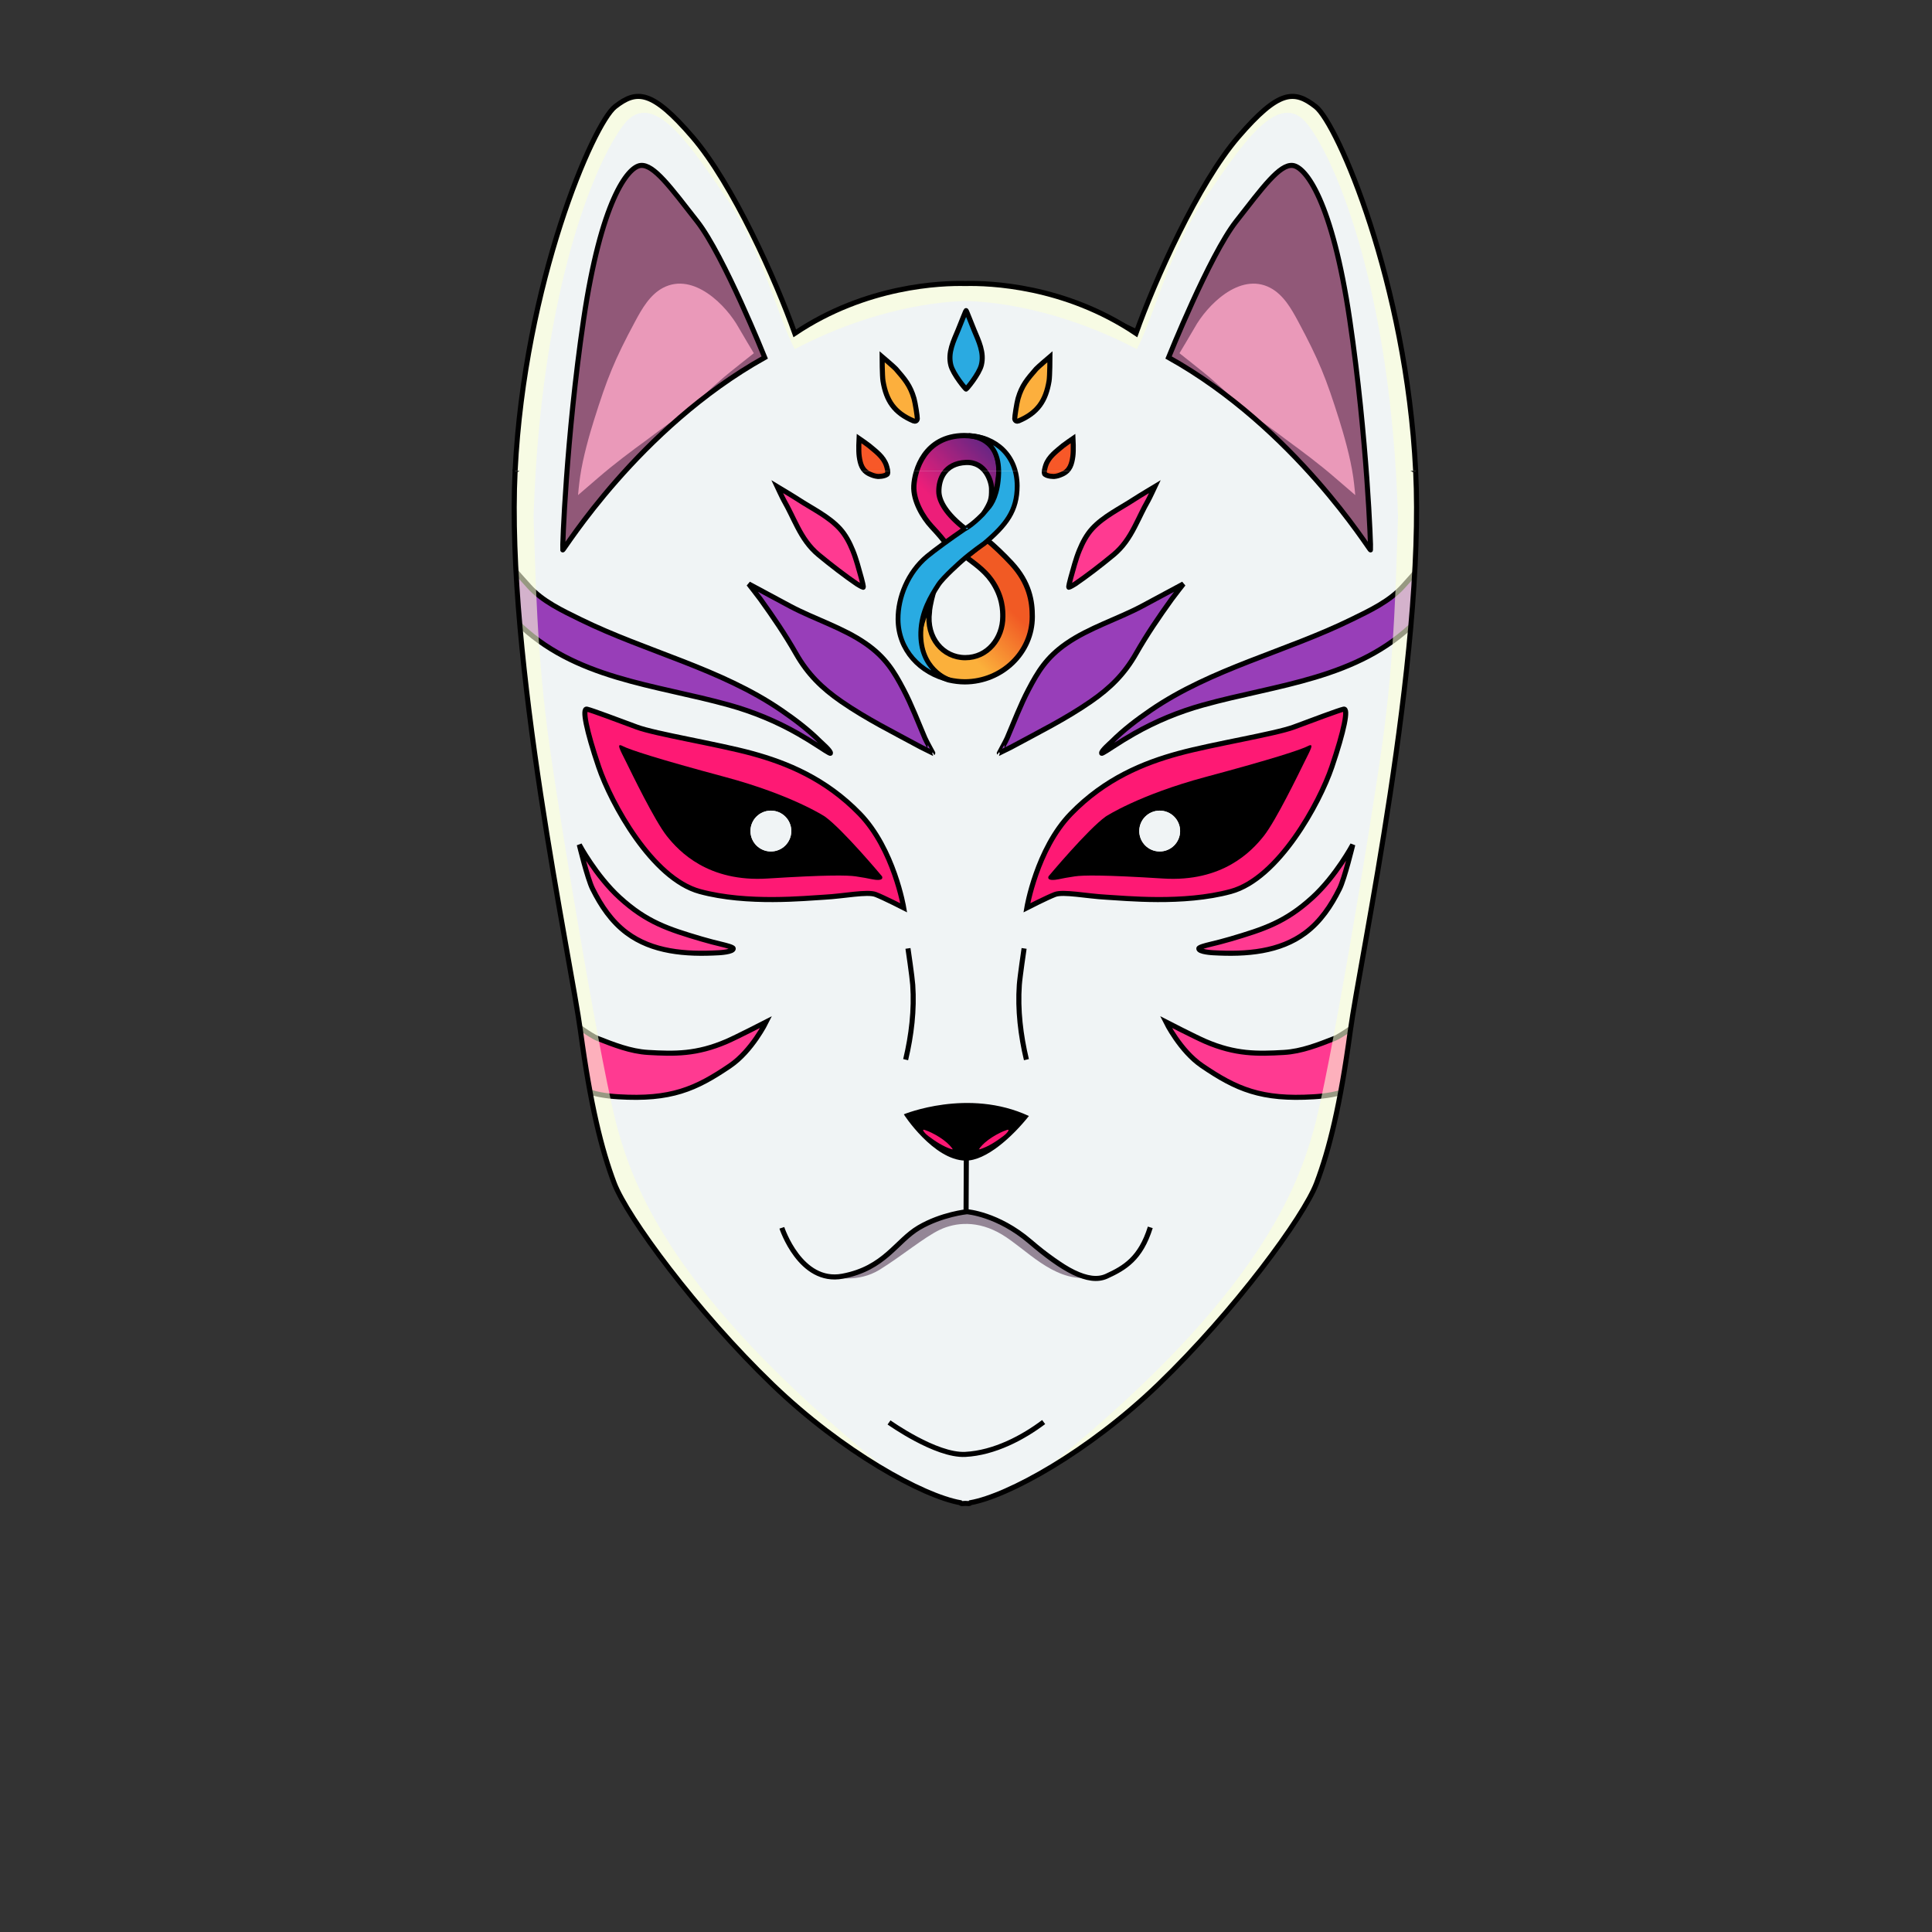 <svg width="100%" height="100%" viewBox="0 0 800 800" version="1.1" xmlns="http://www.w3.org/2000/svg" >
    <rect x="0" y="0" width="800" height="800" fill="#333333" stroke="none"/>
    <g id="accessories-front">
        <g id="Kitsune-mask-V2">
            <g id="main-face">
                <path d="M586.191,194.935C590.05,272.749 563.178,396.848 559.095,427.144C555.012,457.44 550.449,475.961 545.159,489.935C539.869,503.91 511.165,542.938 479.641,573.308C450.63,601.258 417.401,619.455 401.864,622.236C401.664,622.484 401.459,622.609 401.248,622.608C400.776,622.605 400.275,622.579 399.745,622.53C399.215,622.579 398.715,622.605 398.243,622.608C398.031,622.609 397.826,622.484 397.627,622.236C382.09,619.455 348.861,601.258 319.849,573.308C288.325,542.938 259.622,503.91 254.332,489.935C249.042,475.961 244.478,457.44 240.395,427.144C236.312,396.848 209.44,272.749 213.3,194.935C251.571,168.107 291.424,156.278 329.476,137.257C375.486,114.258 420.547,109.555 470.094,137.207C504.717,156.529 546.895,169.225 586.191,194.935Z" style="fill:rgb(240,244,245);"/>
                <clipPath id="_clip1_kitsune_mask">
                    <path d="M586.191,194.935C590.05,272.749 563.178,396.848 559.095,427.144C555.012,457.44 550.449,475.961 545.159,489.935C539.869,503.91 511.165,542.938 479.641,573.308C450.63,601.258 417.401,619.455 401.864,622.236C401.664,622.484 401.459,622.609 401.248,622.608C400.776,622.605 400.275,622.579 399.745,622.53C399.215,622.579 398.715,622.605 398.243,622.608C398.031,622.609 397.826,622.484 397.627,622.236C382.09,619.455 348.861,601.258 319.849,573.308C288.325,542.938 259.622,503.91 254.332,489.935C249.042,475.961 244.478,457.44 240.395,427.144C236.312,396.848 209.44,272.749 213.3,194.935C251.571,168.107 291.424,156.278 329.476,137.257C375.486,114.258 420.547,109.555 470.094,137.207C504.717,156.529 546.895,169.225 586.191,194.935Z"/>
                </clipPath>
                <g clip-path="url(#_clip1_kitsune_mask)">
                    <g id="mask-pattern">
                        <path d="M421.77,174.29C421.145,174.554 420.289,174.372 420.188,173.34C420.126,172.717 421.027,166.831 421.549,165.027C423.127,159.575 425.4,156.999 429.037,152.789C429.693,152.029 434.757,147.729 434.757,147.729C434.757,147.729 434.732,155.752 434.395,157.765C433.03,165.912 429.721,170.943 421.77,174.29Z" style="fill:rgb(252,175,61);stroke:black;stroke-width:2.1px;"/>
                        <path d="M432.704,196.405C431.991,195.863 432.82,193.237 433.037,192.618C434.281,189.065 437.409,186.87 440.179,184.534C440.842,183.974 444.317,181.584 444.317,181.584C444.317,181.584 444.587,186.502 444.244,188.964C443.807,192.104 443.079,194.88 439.849,196.327C438.611,196.881 437.837,197.15 436.513,197.287C436.513,197.287 433.967,197.365 432.704,196.405Z" style="fill:rgb(247,88,40);stroke:black;stroke-width:2.1px;"/>
                        <path d="M442.611,243.186C442.343,243.217 443.084,240.312 443.336,239.424C444.435,235.56 445.405,231.627 446.927,227.901C448.242,224.685 449.908,221.489 452.27,218.909C456.932,213.819 463.773,210.575 469.495,206.832C471.703,205.387 478.207,201.498 478.207,201.498C478.207,201.498 475.992,206.224 475.425,207.223C473.097,211.326 472.013,213.953 469.846,218.139C467.528,222.615 464.978,226.487 461.059,229.741C455.909,234.017 449.637,238.797 445.221,241.788C445.221,241.788 443.052,243.136 442.611,243.186Z" style="fill:rgb(255,58,145);stroke:black;stroke-width:2.1px;"/>
                        <path d="M413.792,311.8C413.761,311.774 416.336,307.246 417.042,305.601C419.882,298.984 422.492,292.007 425.914,285.501C429.736,278.231 433.247,272.263 441.551,266.492C450.973,259.945 462.807,256.356 472.881,250.996C477.286,248.652 490.014,241.794 490.014,241.794C490.014,241.794 486.314,246.498 485.116,248.162C479.864,255.458 474.861,262.82 470.408,270.642C465.574,279.134 459.698,284.915 451.679,290.46C441.099,297.775 429.881,303.297 418.634,309.405L413.792,311.8Z" style="fill:rgb(152,62,185);stroke:black;stroke-width:2.1px;"/>
                        <path d="M587.841,234.808C588.089,234.937 581.372,242.298 581.089,242.62C575.495,248.977 567.074,252.878 559.63,256.532C532.434,269.878 501.62,276.846 476.447,294.129C470.767,298.028 465.277,302.175 460.394,307.058C459.827,307.625 455.873,311.009 456.171,311.902C456.27,312.2 460.581,309.325 460.827,309.163C463.682,307.29 466.595,305.502 469.562,303.81C478.521,298.698 488.113,294.735 498.043,291.963C528.689,283.407 562.337,281.27 586.211,257.396L587.841,234.808Z" style="fill:rgb(152,62,184);stroke:black;stroke-width:2.1px;"/>
                        <path d="M496.414,392.747C496.479,392.194 499.466,391.445 500.789,391.121C504.114,390.305 506.283,389.787 509.564,388.816C523.394,384.726 532.277,381.852 543.426,371.676C553.276,362.686 560.155,349.759 560.155,349.759C560.155,349.759 556.77,363.785 554.664,368.03C551.199,375.017 546.831,381.564 540.502,386.286C529.949,394.161 516.249,395.311 502.368,394.514C502.368,394.514 496.241,394.216 496.414,392.747Z" style="fill:rgb(255,58,145);stroke:black;stroke-width:2.1px;"/>
                        <path d="M562.739,423.344C563.149,423.305 555.044,429.026 552.757,429.92C545.911,432.597 538.967,435.365 531.653,435.79C520.592,436.433 511.593,436.597 499.149,431.247C495.036,429.479 482.781,423.178 482.781,423.178C482.781,423.178 488.673,435.136 497.691,441.279C511.983,451.016 522.289,455.49 544.01,454.152C548.291,453.888 554.743,453.168 558.565,450.928L562.739,423.344Z" style="fill:rgb(255,58,145);stroke:black;stroke-width:2.1px;"/>
                        <g transform="matrix(-1,0,0,1,800.026,0)">
                            <path d="M421.77,174.29C421.145,174.554 420.289,174.372 420.188,173.34C420.126,172.717 421.027,166.831 421.549,165.027C423.127,159.575 425.4,156.999 429.037,152.789C429.693,152.029 434.757,147.729 434.757,147.729C434.757,147.729 434.732,155.752 434.395,157.765C433.03,165.912 429.721,170.943 421.77,174.29Z" style="fill:rgb(252,175,61);stroke:black;stroke-width:2.1px;"/>
                        </g>
                        <g transform="matrix(-1,0,0,1,800.026,0)">
                            <path d="M432.704,196.405C431.991,195.863 432.82,193.237 433.037,192.618C434.281,189.065 437.409,186.87 440.179,184.534C440.842,183.974 444.317,181.584 444.317,181.584C444.317,181.584 444.587,186.502 444.244,188.964C443.807,192.104 443.079,194.88 439.849,196.327C438.611,196.881 437.837,197.15 436.513,197.287C436.513,197.287 433.967,197.365 432.704,196.405Z" style="fill:rgb(247,88,40);stroke:black;stroke-width:2.1px;"/>
                        </g>
                        <g transform="matrix(-1,0,0,1,800.026,0)">
                            <path d="M442.611,243.186C442.343,243.217 443.084,240.312 443.336,239.424C444.435,235.56 445.405,231.627 446.927,227.901C448.242,224.685 449.908,221.489 452.27,218.909C456.932,213.819 463.773,210.575 469.495,206.832C471.703,205.387 478.207,201.498 478.207,201.498C478.207,201.498 475.992,206.224 475.425,207.223C473.097,211.326 472.013,213.953 469.846,218.139C467.528,222.615 464.978,226.487 461.059,229.741C455.909,234.017 449.637,238.797 445.221,241.788C445.221,241.788 443.052,243.136 442.611,243.186Z" style="fill:rgb(255,58,145);stroke:black;stroke-width:2.1px;"/>
                        </g>
                        <g transform="matrix(-1,0,0,1,800.026,0)">
                            <path d="M413.792,311.8C413.761,311.774 416.336,307.246 417.042,305.601C419.882,298.984 422.492,292.007 425.914,285.501C429.736,278.231 433.247,272.263 441.551,266.492C450.973,259.945 462.807,256.356 472.881,250.996C477.286,248.652 490.014,241.794 490.014,241.794C490.014,241.794 486.314,246.498 485.116,248.162C479.864,255.458 474.861,262.82 470.408,270.642C465.574,279.134 459.698,284.915 451.679,290.46C441.099,297.775 429.881,303.297 418.634,309.405L413.792,311.8Z" style="fill:rgb(152,62,185);stroke:black;stroke-width:2.1px;"/>
                        </g>
                        <g transform="matrix(-1,0,0,1,800.026,0)">
                            <path d="M587.841,234.808C588.089,234.937 581.372,242.298 581.089,242.62C575.495,248.977 567.074,252.878 559.63,256.532C532.434,269.878 501.62,276.846 476.447,294.129C470.767,298.028 465.277,302.175 460.394,307.058C459.827,307.625 455.873,311.009 456.171,311.902C456.27,312.2 460.581,309.325 460.827,309.163C463.682,307.29 466.595,305.502 469.562,303.81C478.521,298.698 488.113,294.735 498.043,291.963C528.689,283.407 562.337,281.27 586.211,257.396L587.841,234.808Z" style="fill:rgb(152,62,184);stroke:black;stroke-width:2.1px;"/>
                        </g>
                        <g transform="matrix(-1,0,0,1,800.026,0)">
                            <path d="M496.414,392.747C496.479,392.194 499.466,391.445 500.789,391.121C504.114,390.305 506.283,389.787 509.564,388.816C523.394,384.726 532.277,381.852 543.426,371.676C553.276,362.686 560.155,349.759 560.155,349.759C560.155,349.759 556.77,363.785 554.664,368.03C551.199,375.017 546.831,381.564 540.502,386.286C529.949,394.161 516.249,395.311 502.368,394.514C502.368,394.514 496.241,394.216 496.414,392.747Z" style="fill:rgb(255,58,145);stroke:black;stroke-width:2.1px;"/>
                        </g>
                        <g transform="matrix(-1,0,0,1,800.026,0)">
                            <path d="M562.739,423.344C563.149,423.305 555.044,429.026 552.757,429.92C545.911,432.597 538.967,435.365 531.653,435.79C520.592,436.433 511.593,436.597 499.149,431.247C495.036,429.479 482.781,423.178 482.781,423.178C482.781,423.178 488.673,435.136 497.691,441.279C511.983,451.016 522.289,455.49 544.01,454.152C548.291,453.888 554.743,453.168 558.565,450.928L562.739,423.344Z" style="fill:rgb(255,58,145);stroke:black;stroke-width:2.1px;"/>
                        </g>
                        <path d="M400.034,128.625C400.112,128.452 402.353,134.282 403.313,136.594C405.233,141.218 407.645,145.984 406.36,151.165C405.419,154.965 400.138,161.238 400.034,161.107C399.93,161.238 394.649,154.965 393.707,151.165C392.423,145.984 394.834,141.218 396.754,136.594C397.714,134.282 399.955,128.452 400.034,128.625Z" style="fill:rgb(42,170,225);stroke:black;stroke-width:2.1px;"/>
                        <g transform="matrix(2.17354e-17,0.31,-0.31,2.17354e-17,427.447,171.11)">
                            <g id="logo">
                                <g id="Layer-1">
                                    <g transform="matrix(123.281,124.296,124.296,-123.281,231.127,7.891)">
                                        <path d="M0.131,0.196C0.05,0.115 -0.036,-0.002 -0.043,-0.205C-0.046,-0.29 -0.043,-0.396 -0.036,-0.459C-0.036,-0.459 0.064,-0.476 0.17,-0.482C0.162,-0.421 0.14,-0.318 0.157,-0.219C0.183,-0.07 0.26,0.007 0.291,0.038C0.407,0.155 0.594,0.179 0.715,0.058C0.835,-0.061 0.821,-0.26 0.663,-0.382C0.658,-0.388 0.618,-0.421 0.521,-0.476C0.571,-0.458 0.789,-0.358 0.824,-0.323C1.036,-0.109 0.93,0.08 0.922,0.093C0.901,0.126 0.876,0.158 0.847,0.187C0.645,0.386 0.324,0.391 0.131,0.196Z" style="fill:url(#_Linear2_kitsune_mask);fill-rule:nonzero;stroke:black;stroke-width:0.04px;stroke-linecap:butt;stroke-miterlimit:2;"/>
                                    </g>
                                    <g transform="matrix(-123.281,-124.295,-124.295,123.281,127.542,171.94)">
                                        <path d="M0.816,-0.063C0.79,-0.007 0.751,0.041 0.722,0.07C0.503,0.284 0.264,0.146 0.179,0.069C0.094,-0.008 0.059,-0.153 0.056,-0.247C0.053,-0.332 0.05,-0.37 0.042,-0.426C0.042,-0.426 0.12,-0.432 0.226,-0.438C0.202,-0.258 0.233,-0.148 0.284,-0.096C0.348,-0.03 0.465,0.026 0.587,-0.085C0.7,-0.189 0.618,-0.331 0.584,-0.365C0.527,-0.424 0.509,-0.433 0.406,-0.458C0.532,-0.451 0.601,-0.4 0.601,-0.4C0.601,-0.4 0.687,-0.34 0.725,-0.303C0.8,-0.23 0.837,-0.11 0.816,-0.063Z" style="fill:url(#_Linear3_kitsune_mask);fill-rule:nonzero;stroke:black;stroke-width:0.04px;stroke-linecap:butt;stroke-miterlimit:2;"/>
                                    </g>
                                    <g transform="matrix(1,0,0,1,2.7,110.5)">
                                        <path d="M132.41,-44.183L124.6,-50.8C118.8,-56.4 104.754,-64.829 77.754,-65.629C29.554,-66.829 28.401,-30.157 27.101,-25.657C28.969,-61.407 53.457,-90.131 94.257,-90.331C127.557,-90.331 146.48,-75.725 171.38,-46.225C171.38,-46.225 182.702,-29.719 195.002,-15.819C195.002,-15.819 216.113,8.201 226.368,14.896C241.869,25.016 262.7,37.6 289.7,38.4C339.2,39.8 352.9,2.8 353.6,-0C344.5,39.5 313.426,68.625 272.426,68.825C243.465,68.966 210.112,55.878 188.547,30.098C180.345,20.294 163.399,-3.113 152.031,-19.943C152.131,-19.943 147.31,-29.683 132.41,-44.183Z" style="fill:rgb(41,171,226);stroke:black;stroke-width:6.45px;stroke-linecap:butt;stroke-miterlimit:2;"/>
                                    </g>
                                </g>
                            </g>
                        </g>
                    </g>
                    <path d="M399.913,102.796L415.21,58.646L540.087,2.485L622.227,50.093C622.227,50.093 597.791,372.39 598.999,377.791C600.207,383.193 597.984,449.099 597.984,449.099L559.346,547.872C559.346,547.872 349.763,675.8 435.769,605.97C521.774,536.14 537.398,490.954 543.885,468.136C550.372,445.317 566.793,347.417 572.252,308.904C577.71,270.391 578.051,237.028 578.887,214.043C575.971,120.697 553.659,67.535 541.656,51.743C529.652,35.951 513.944,60.343 499.04,82.038C484.136,103.732 478.294,130.079 470.752,144.571C437.814,127.348 410.401,124.881 399.913,124.631C389.424,124.881 362.011,127.348 329.073,144.571C321.531,130.079 315.689,103.732 300.785,82.038C285.881,60.343 270.173,35.951 258.169,51.743C246.166,67.535 223.854,120.697 220.938,214.043C221.774,237.028 222.115,270.391 227.573,308.904C233.032,347.417 249.453,445.317 255.94,468.136C262.427,490.954 278.051,536.14 364.056,605.97C450.062,675.8 240.479,547.872 240.479,547.872L201.841,449.099C201.841,449.099 199.618,383.193 200.826,377.791C202.034,372.39 177.598,50.093 177.598,50.093L259.738,2.485L384.615,58.646L399.913,102.796Z" style="fill:rgb(252,255,216);fill-opacity:0.6;"/>
                    <path id="chin" d="M368.133,588.997C368.133,588.997 387.545,602.843 399.675,602.234C411.805,601.625 423.782,595.167 432.152,588.845" style="fill:none;stroke:black;stroke-width:2.1px;"/>
                    <g id="mouth">
                        <path d="M345.283,528.801C345.283,528.801 355.202,531.336 364.229,525.767C373.256,520.197 382.708,512.284 389.15,509.227C395.592,506.17 404.88,505.165 414.915,511.205C424.951,517.244 435.741,530.221 450.155,529.152C442.459,525.573 432.543,517.209 423.414,511.701C414.284,506.192 406.121,502.026 401.505,502.138C396.889,502.25 387.725,503.833 380.871,508.551C374.017,513.269 363.12,523.713 357.043,525.939C350.965,528.165 345.283,528.801 345.283,528.801Z" style="fill:rgb(56,25,57);fill-opacity:0.5;"/>
                        <path d="M323.748,508.413C323.748,508.413 331.367,531.723 348.868,528.446C366.369,525.17 371.092,513.88 380.511,508.333C389.931,502.786 400.401,501.743 400.401,501.743C400.401,501.743 413.119,502.65 426.507,514.101C439.895,525.551 450.71,531.882 458.228,528.442C465.746,525.002 472.28,521.119 476.311,508.219" style="fill:none;stroke:black;stroke-width:2.1px;"/>
                        <path d="M400.135,479.683L400.032,501.675" style="fill:none;stroke:black;stroke-width:2.1px;"/>
                    </g>
                    <g id="nose">
                        <path d="M374.259,461.408C374.259,461.408 400.903,450.405 426.042,462.111C419.334,470.559 408.33,480.759 399.701,480.588C386.462,480.326 374.067,461.292 374.259,461.408Z"/>
                        <path d="M405.281,475.916C405.501,475.792 405.756,475.272 405.927,475.077C406.501,474.416 407.102,473.763 407.761,473.186C409.693,471.494 411.91,470.131 414.214,469.009C415.021,468.617 415.832,468.247 416.692,467.987C416.903,467.923 417.333,467.72 417.555,467.845C417.789,467.977 417.361,468.528 417.278,468.642C416.751,469.365 416.071,469.966 415.359,470.5C412.498,472.646 409.306,474.751 405.88,475.848" style="fill:rgb(255,24,116);"/>
                        <g transform="matrix(-1,0,0,1,799.873,0)">
                            <path d="M405.281,475.916C405.501,475.792 405.756,475.272 405.927,475.077C406.501,474.416 407.102,473.763 407.761,473.186C409.693,471.494 411.91,470.131 414.214,469.009C415.021,468.617 415.832,468.247 416.692,467.987C416.903,467.923 417.333,467.72 417.555,467.845C417.789,467.977 417.361,468.528 417.278,468.642C416.751,469.365 416.071,469.966 415.359,470.5C412.498,472.646 409.306,474.751 405.88,475.848" style="fill:rgb(255,24,116);"/>
                        </g>
                        <path d="M424.058,392.717C424.058,392.717 422.319,404.452 422.081,407.841C421.352,418.182 422.629,428.697 425.017,438.781" style="fill:none;stroke:black;stroke-width:2.1px;"/>
                        <g transform="matrix(-1,0,0,1,800.026,0)">
                            <path d="M424.058,392.717C424.058,392.717 422.319,404.452 422.081,407.841C421.352,418.182 422.629,428.697 425.017,438.781" style="fill:none;stroke:black;stroke-width:2.1px;"/>
                        </g>
                    </g>
                    <g id="eyes">
                        <g>
                            <path d="M425.192,375.908C425.192,375.908 429.227,351.597 443.413,336.977C457.6,322.358 473.715,315.877 488.009,311.977C502.303,308.078 527.907,303.964 535.749,301.054C543.591,298.144 554.262,294.108 556.377,293.642C558.491,293.177 556.586,302.548 551.485,317.575C546.384,332.602 529.382,363.801 509.633,369.156C489.885,374.511 465.769,371.911 457.959,371.504C450.149,371.096 440.267,369.059 436.826,370.388C433.386,371.717 425.192,375.908 425.192,375.908Z" style="fill:rgb(254,25,116);stroke:black;stroke-width:2.1px;"/>
                            <path d="M434.177,362.868C434.177,362.868 450.456,343.382 457.868,338.096C457.868,338.096 471.464,329.163 499.224,321.718C526.984,314.272 538.698,310.44 541.591,308.921C544.484,307.402 542.488,310.772 540.18,315.439C537.873,320.105 528.374,339.785 523.272,346.214C518.169,352.643 506.134,365.322 481.623,363.779C457.113,362.236 448.491,362.382 445.077,362.884C441.978,363.339 440.101,363.709 438.362,364.072C436.683,364.422 433.407,364.836 434.177,362.868Z"/>
                            <g transform="matrix(1,0,0,1,-2.226,0.367)">
                                <circle cx="482.427" cy="343.753" r="8.456" style="fill:rgb(240,244,245);"/>
                            </g>
                            <g transform="matrix(1,0,0,1,-2.226,0.367)">
                                <circle cx="482.427" cy="343.753" r="8.456" style="fill:rgb(240,244,245);"/>
                            </g>
                        </g>
                        <g transform="matrix(-1,0,0,1,799.407,0)">
                            <g>
                                <path d="M425.192,375.908C425.192,375.908 429.227,351.597 443.413,336.977C457.6,322.358 473.715,315.877 488.009,311.977C502.303,308.078 527.907,303.964 535.749,301.054C543.591,298.144 554.262,294.108 556.377,293.642C558.491,293.177 556.586,302.548 551.485,317.575C546.384,332.602 529.382,363.801 509.633,369.156C489.885,374.511 465.769,371.911 457.959,371.504C450.149,371.096 440.267,369.059 436.826,370.388C433.386,371.717 425.192,375.908 425.192,375.908Z" style="fill:rgb(254,25,116);stroke:black;stroke-width:2.1px;"/>
                                <path d="M434.177,362.868C434.177,362.868 450.456,343.382 457.868,338.096C457.868,338.096 471.464,329.163 499.224,321.718C526.984,314.272 538.698,310.44 541.591,308.921C544.484,307.402 542.488,310.772 540.18,315.439C537.873,320.105 528.374,339.785 523.272,346.214C518.169,352.643 506.134,365.322 481.623,363.779C457.113,362.236 448.491,362.382 445.077,362.884C441.978,363.339 440.101,363.709 438.362,364.072C436.683,364.422 433.407,364.836 434.177,362.868Z"/>
                                <g transform="matrix(1,0,0,1,-2.226,0.367)">
                                    <circle cx="482.427" cy="343.753" r="8.456" style="fill:rgb(240,244,245);"/>
                                </g>
                            </g>
                            <g transform="matrix(1,0,0,1,-2.226,0.367)">
                                <circle cx="482.427" cy="343.753" r="8.456" style="fill:rgb(240,244,245);"/>
                            </g>
                        </g>
                    </g>
                </g>
                <path d="M586.191,194.935C590.05,272.749 563.178,396.848 559.095,427.144C555.012,457.44 550.449,475.961 545.159,489.935C539.869,503.91 511.165,542.938 479.641,573.308C450.63,601.258 417.401,619.455 401.864,622.236C401.664,622.484 401.459,622.609 401.248,622.608C400.776,622.605 400.275,622.579 399.745,622.53C399.215,622.579 398.715,622.605 398.243,622.608C398.031,622.609 397.826,622.484 397.627,622.236C382.09,619.455 348.861,601.258 319.849,573.308C288.325,542.938 259.622,503.91 254.332,489.935C249.042,475.961 244.478,457.44 240.395,427.144C236.312,396.848 209.44,272.749 213.3,194.935C254.113,164.308 298.494,152.671 335.832,135.037C382.643,112.928 419.962,113.179 466.738,135.568C503.969,153.387 545.667,170.97 586.191,194.935Z" style="fill:none;stroke:black;stroke-width:2.1px;"/>
            </g>
            <g id="ears">
                <path d="M213.3,194.935C217.159,117.12 245.666,51.239 254.667,44.178C263.669,37.116 270.014,37.283 286.714,56.667C303.415,76.051 321.383,116.267 329.11,138.036C358.703,118.14 389.985,117.159 399.745,117.399C409.505,117.159 440.787,118.14 470.381,138.036C478.107,116.267 496.076,76.051 512.776,56.667C529.476,37.283 535.822,37.116 544.823,44.178C553.825,51.239 582.332,117.12 586.191,194.935" style="fill:rgb(240,244,245);"/>
                <clipPath id="_clip4_kitsune_mask">
                    <path d="M213.3,194.935C217.159,117.12 245.666,51.239 254.667,44.178C263.669,37.116 270.014,37.283 286.714,56.667C303.415,76.051 321.383,116.267 329.11,138.036C358.703,118.14 389.985,117.159 399.745,117.399C409.505,117.159 440.787,118.14 470.381,138.036C478.107,116.267 496.076,76.051 512.776,56.667C529.476,37.283 535.822,37.116 544.823,44.178C553.825,51.239 582.332,117.12 586.191,194.935"/>
                </clipPath>
                <g clip-path="url(#_clip4_kitsune_mask)">
                    <path d="M399.913,102.796L415.21,58.646L540.087,2.485L622.227,50.093C622.227,50.093 597.791,372.39 598.999,377.791C600.207,383.193 597.984,449.099 597.984,449.099L559.346,547.872C559.346,547.872 349.763,675.8 435.769,605.97C521.774,536.14 537.398,490.954 543.885,468.136C550.372,445.317 566.793,347.417 572.252,308.904C577.71,270.391 578.051,237.028 578.887,214.043C575.971,120.697 553.659,67.535 541.656,51.743C529.652,35.951 513.944,60.343 499.04,82.038C484.136,103.732 478.294,130.079 470.752,144.571C437.814,127.348 410.401,124.881 399.913,124.631C389.424,124.881 362.011,127.348 329.073,144.571C321.531,130.079 315.689,103.732 300.785,82.038C285.881,60.343 270.173,35.951 258.169,51.743C246.166,67.535 223.854,120.697 220.938,214.043C221.774,237.028 222.115,270.391 227.573,308.904C233.032,347.417 249.453,445.317 255.94,468.136C262.427,490.954 278.051,536.14 364.056,605.97C450.062,675.8 240.479,547.872 240.479,547.872L201.841,449.099C201.841,449.099 199.618,383.193 200.826,377.791C202.034,372.39 177.598,50.093 177.598,50.093L259.738,2.485L384.615,58.646L399.913,102.796Z" style="fill:rgb(252,255,216);fill-opacity:0.6;"/>
                    <g id="mask-pattern1">
                        <path d="M421.77,174.29C421.145,174.554 420.289,174.372 420.188,173.34C420.126,172.717 421.027,166.831 421.549,165.027C423.127,159.575 425.4,156.999 429.037,152.789C429.693,152.029 434.757,147.729 434.757,147.729C434.757,147.729 434.732,155.752 434.395,157.765C433.03,165.912 429.721,170.943 421.77,174.29Z" style="fill:rgb(252,175,61);stroke:black;stroke-width:2.1px;"/>
                        <path d="M432.704,196.405C431.991,195.863 432.82,193.237 433.037,192.618C434.281,189.065 437.409,186.87 440.179,184.534C440.842,183.974 444.317,181.584 444.317,181.584C444.317,181.584 444.587,186.502 444.244,188.964C443.807,192.104 443.079,194.88 439.849,196.327C438.611,196.881 437.837,197.15 436.513,197.287C436.513,197.287 433.967,197.365 432.704,196.405Z" style="fill:rgb(247,88,40);stroke:black;stroke-width:2.1px;"/>
                        <path d="M442.611,243.186C442.343,243.217 443.084,240.312 443.336,239.424C444.435,235.56 445.405,231.627 446.927,227.901C448.242,224.685 449.908,221.489 452.27,218.909C456.932,213.819 463.773,210.575 469.495,206.832C471.703,205.387 478.207,201.498 478.207,201.498C478.207,201.498 475.992,206.224 475.425,207.223C473.097,211.326 472.013,213.953 469.846,218.139C467.528,222.615 464.978,226.487 461.059,229.741C455.909,234.017 449.637,238.797 445.221,241.788C445.221,241.788 443.052,243.136 442.611,243.186Z" style="fill:rgb(255,58,145);stroke:black;stroke-width:2.1px;"/>
                        <path d="M413.792,311.8C413.761,311.774 416.336,307.246 417.042,305.601C419.882,298.984 422.492,292.007 425.914,285.501C429.736,278.231 433.247,272.263 441.551,266.492C450.973,259.945 462.807,256.356 472.881,250.996C477.286,248.652 490.014,241.794 490.014,241.794C490.014,241.794 486.314,246.498 485.116,248.162C479.864,255.458 474.861,262.82 470.408,270.642C465.574,279.134 459.698,284.915 451.679,290.46C441.099,297.775 429.881,303.297 418.634,309.405L413.792,311.8Z" style="fill:rgb(152,62,185);stroke:black;stroke-width:2.1px;"/>
                        <path d="M587.841,234.808C588.089,234.937 581.372,242.298 581.089,242.62C575.495,248.977 567.074,252.878 559.63,256.532C532.434,269.878 501.62,276.846 476.447,294.129C470.767,298.028 465.277,302.175 460.394,307.058C459.827,307.625 455.873,311.009 456.171,311.902C456.27,312.2 460.581,309.325 460.827,309.163C463.682,307.29 466.595,305.502 469.562,303.81C478.521,298.698 488.113,294.735 498.043,291.963C528.689,283.407 562.337,281.27 586.211,257.396L587.841,234.808Z" style="fill:rgb(152,62,184);stroke:black;stroke-width:2.1px;"/>
                        <path d="M496.414,392.747C496.479,392.194 499.466,391.445 500.789,391.121C504.114,390.305 506.283,389.787 509.564,388.816C523.394,384.726 532.277,381.852 543.426,371.676C553.276,362.686 560.155,349.759 560.155,349.759C560.155,349.759 556.77,363.785 554.664,368.03C551.199,375.017 546.831,381.564 540.502,386.286C529.949,394.161 516.249,395.311 502.368,394.514C502.368,394.514 496.241,394.216 496.414,392.747Z" style="fill:rgb(255,58,145);stroke:black;stroke-width:2.1px;"/>
                        <path d="M562.739,423.344C563.149,423.305 555.044,429.026 552.757,429.92C545.911,432.597 538.967,435.365 531.653,435.79C520.592,436.433 511.593,436.597 499.149,431.247C495.036,429.479 482.781,423.178 482.781,423.178C482.781,423.178 488.673,435.136 497.691,441.279C511.983,451.016 522.289,455.49 544.01,454.152C548.291,453.888 554.743,453.168 558.565,450.928L562.739,423.344Z" style="fill:rgb(255,58,145);stroke:black;stroke-width:2.1px;"/>
                        <g transform="matrix(-1,0,0,1,800.026,0)">
                            <path d="M421.77,174.29C421.145,174.554 420.289,174.372 420.188,173.34C420.126,172.717 421.027,166.831 421.549,165.027C423.127,159.575 425.4,156.999 429.037,152.789C429.693,152.029 434.757,147.729 434.757,147.729C434.757,147.729 434.732,155.752 434.395,157.765C433.03,165.912 429.721,170.943 421.77,174.29Z" style="fill:rgb(252,175,61);stroke:black;stroke-width:2.1px;"/>
                        </g>
                        <g transform="matrix(-1,0,0,1,800.026,0)">
                            <path d="M432.704,196.405C431.991,195.863 432.82,193.237 433.037,192.618C434.281,189.065 437.409,186.87 440.179,184.534C440.842,183.974 444.317,181.584 444.317,181.584C444.317,181.584 444.587,186.502 444.244,188.964C443.807,192.104 443.079,194.88 439.849,196.327C438.611,196.881 437.837,197.15 436.513,197.287C436.513,197.287 433.967,197.365 432.704,196.405Z" style="fill:rgb(247,88,40);stroke:black;stroke-width:2.1px;"/>
                        </g>
                        <g transform="matrix(-1,0,0,1,800.026,0)">
                            <path d="M442.611,243.186C442.343,243.217 443.084,240.312 443.336,239.424C444.435,235.56 445.405,231.627 446.927,227.901C448.242,224.685 449.908,221.489 452.27,218.909C456.932,213.819 463.773,210.575 469.495,206.832C471.703,205.387 478.207,201.498 478.207,201.498C478.207,201.498 475.992,206.224 475.425,207.223C473.097,211.326 472.013,213.953 469.846,218.139C467.528,222.615 464.978,226.487 461.059,229.741C455.909,234.017 449.637,238.797 445.221,241.788C445.221,241.788 443.052,243.136 442.611,243.186Z" style="fill:rgb(255,58,145);stroke:black;stroke-width:2.1px;"/>
                        </g>
                        <g transform="matrix(-1,0,0,1,800.026,0)">
                            <path d="M413.792,311.8C413.761,311.774 416.336,307.246 417.042,305.601C419.882,298.984 422.492,292.007 425.914,285.501C429.736,278.231 433.247,272.263 441.551,266.492C450.973,259.945 462.807,256.356 472.881,250.996C477.286,248.652 490.014,241.794 490.014,241.794C490.014,241.794 486.314,246.498 485.116,248.162C479.864,255.458 474.861,262.82 470.408,270.642C465.574,279.134 459.698,284.915 451.679,290.46C441.099,297.775 429.881,303.297 418.634,309.405L413.792,311.8Z" style="fill:rgb(152,62,185);stroke:black;stroke-width:2.1px;"/>
                        </g>
                        <g transform="matrix(-1,0,0,1,800.026,0)">
                            <path d="M587.841,234.808C588.089,234.937 581.372,242.298 581.089,242.62C575.495,248.977 567.074,252.878 559.63,256.532C532.434,269.878 501.62,276.846 476.447,294.129C470.767,298.028 465.277,302.175 460.394,307.058C459.827,307.625 455.873,311.009 456.171,311.902C456.27,312.2 460.581,309.325 460.827,309.163C463.682,307.29 466.595,305.502 469.562,303.81C478.521,298.698 488.113,294.735 498.043,291.963C528.689,283.407 562.337,281.27 586.211,257.396L587.841,234.808Z" style="fill:rgb(152,62,184);stroke:black;stroke-width:2.1px;"/>
                        </g>
                        <g transform="matrix(-1,0,0,1,800.026,0)">
                            <path d="M496.414,392.747C496.479,392.194 499.466,391.445 500.789,391.121C504.114,390.305 506.283,389.787 509.564,388.816C523.394,384.726 532.277,381.852 543.426,371.676C553.276,362.686 560.155,349.759 560.155,349.759C560.155,349.759 556.77,363.785 554.664,368.03C551.199,375.017 546.831,381.564 540.502,386.286C529.949,394.161 516.249,395.311 502.368,394.514C502.368,394.514 496.241,394.216 496.414,392.747Z" style="fill:rgb(255,58,145);stroke:black;stroke-width:2.1px;"/>
                        </g>
                        <g transform="matrix(-1,0,0,1,800.026,0)">
                            <path d="M562.739,423.344C563.149,423.305 555.044,429.026 552.757,429.92C545.911,432.597 538.967,435.365 531.653,435.79C520.592,436.433 511.593,436.597 499.149,431.247C495.036,429.479 482.781,423.178 482.781,423.178C482.781,423.178 488.673,435.136 497.691,441.279C511.983,451.016 522.289,455.49 544.01,454.152C548.291,453.888 554.743,453.168 558.565,450.928L562.739,423.344Z" style="fill:rgb(255,58,145);stroke:black;stroke-width:2.1px;"/>
                        </g>
                        <path d="M400.034,128.625C400.112,128.452 402.353,134.282 403.313,136.594C405.233,141.218 407.645,145.984 406.36,151.165C405.419,154.965 400.138,161.238 400.034,161.107C399.93,161.238 394.649,154.965 393.707,151.165C392.423,145.984 394.834,141.218 396.754,136.594C397.714,134.282 399.955,128.452 400.034,128.625Z" style="fill:rgb(42,170,225);stroke:black;stroke-width:2.1px;"/>
                        <g transform="matrix(2.17354e-17,0.31,-0.31,2.17354e-17,427.447,171.11)">
                            <g id="logo1">
                                <g id="Layer-11">
                                    <g transform="matrix(123.281,124.296,124.296,-123.281,231.127,7.891)">
                                        <path d="M0.131,0.196C0.05,0.115 -0.036,-0.002 -0.043,-0.205C-0.046,-0.29 -0.043,-0.396 -0.036,-0.459C-0.036,-0.459 0.064,-0.476 0.17,-0.482C0.162,-0.421 0.14,-0.318 0.157,-0.219C0.183,-0.07 0.26,0.007 0.291,0.038C0.407,0.155 0.594,0.179 0.715,0.058C0.835,-0.061 0.821,-0.26 0.663,-0.382C0.658,-0.388 0.618,-0.421 0.521,-0.476C0.571,-0.458 0.789,-0.358 0.824,-0.323C1.036,-0.109 0.93,0.08 0.922,0.093C0.901,0.126 0.876,0.158 0.847,0.187C0.645,0.386 0.324,0.391 0.131,0.196Z" style="fill:url(#_Linear5_kitsune_mask);fill-rule:nonzero;stroke:black;stroke-width:0.04px;stroke-linecap:butt;stroke-miterlimit:2;"/>
                                    </g>
                                    <g transform="matrix(-123.281,-124.295,-124.295,123.281,127.542,171.94)">
                                        <path d="M0.816,-0.063C0.79,-0.007 0.751,0.041 0.722,0.07C0.503,0.284 0.264,0.146 0.179,0.069C0.094,-0.008 0.059,-0.153 0.056,-0.247C0.053,-0.332 0.05,-0.37 0.042,-0.426C0.042,-0.426 0.12,-0.432 0.226,-0.438C0.202,-0.258 0.233,-0.148 0.284,-0.096C0.348,-0.03 0.465,0.026 0.587,-0.085C0.7,-0.189 0.618,-0.331 0.584,-0.365C0.527,-0.424 0.509,-0.433 0.406,-0.458C0.532,-0.451 0.601,-0.4 0.601,-0.4C0.601,-0.4 0.687,-0.34 0.725,-0.303C0.8,-0.23 0.837,-0.11 0.816,-0.063Z" style="fill:url(#_Linear6_kitsune_mask);fill-rule:nonzero;stroke:black;stroke-width:0.04px;stroke-linecap:butt;stroke-miterlimit:2;"/>
                                    </g>
                                    <g transform="matrix(1,0,0,1,2.7,110.5)">
                                        <path d="M132.41,-44.183L124.6,-50.8C118.8,-56.4 104.754,-64.829 77.754,-65.629C29.554,-66.829 28.401,-30.157 27.101,-25.657C28.969,-61.407 53.457,-90.131 94.257,-90.331C127.557,-90.331 146.48,-75.725 171.38,-46.225C171.38,-46.225 182.702,-29.719 195.002,-15.819C195.002,-15.819 216.113,8.201 226.368,14.896C241.869,25.016 262.7,37.6 289.7,38.4C339.2,39.8 352.9,2.8 353.6,-0C344.5,39.5 313.426,68.625 272.426,68.825C243.465,68.966 210.112,55.878 188.547,30.098C180.345,20.294 163.399,-3.113 152.031,-19.943C152.131,-19.943 147.31,-29.683 132.41,-44.183Z" style="fill:rgb(41,171,226);stroke:black;stroke-width:6.45px;stroke-linecap:butt;stroke-miterlimit:2;"/>
                                    </g>
                                </g>
                            </g>
                        </g>
                    </g>
                </g>
                <g id="inner-ears">
                    <path d="M483.879,148.026C483.879,148.026 500.839,105.768 511.844,91.688C522.849,77.608 529.886,67.906 535.294,68.521C540.702,69.136 551.67,83.414 558.895,132.405C566.119,181.396 567.69,227.087 567.51,227.692C567.33,228.297 536.291,177.292 483.879,148.026Z" style="fill:rgb(234,153,185);"/>
                    <clipPath id="_clip7_kitsune_mask">
                        <path d="M483.879,148.026C483.879,148.026 500.839,105.768 511.844,91.688C522.849,77.608 529.886,67.906 535.294,68.521C540.702,69.136 551.67,83.414 558.895,132.405C566.119,181.396 567.69,227.087 567.51,227.692C567.33,228.297 536.291,177.292 483.879,148.026Z"/>
                    </clipPath>
                    <g clip-path="url(#_clip7_kitsune_mask)">
                        <path d="M475.811,151.333C475.317,150.997 477.471,146.111 477.632,145.698C480.125,139.318 482.821,132.996 485.648,126.758C494.012,108.303 504.936,90.673 518.762,75.803C523.484,70.724 530.465,62.684 537.766,61.416C542.447,60.603 544.885,65.696 546.555,69.177C551.338,79.15 555.292,89.458 558.408,100.07C568.325,133.842 568.099,170.264 569.103,205.209C569.345,213.649 569.417,222.067 569.208,230.508C569.153,232.7 569.957,237.704 568.558,239.568C567.313,241.229 563.569,236.816 562.937,236.145C558.081,230.987 553.845,225.246 549.391,219.747C541.187,209.621 532.179,198.989 526.664,187.049C525.509,184.551 520.151,176.79 520.608,173.865C520.752,172.943 529.819,180.018 532.141,181.716C539.794,187.312 546.218,192.117 552.817,197.819C555.385,200.037 561.18,205.01 561.18,205.01C561.18,205.01 560.855,201.165 560.356,197.621C559.188,189.34 556.269,179.366 554.583,173.992C549.134,156.623 546.114,149.061 537.487,132.998C534.747,127.897 531.408,121.996 525.941,119.154C513.253,112.555 499.684,126.582 494.639,135.722C493.581,137.637 488.39,146.26 488.39,146.26C488.39,146.26 498.728,154.413 500.709,156.129C507.643,162.132 510.243,164.489 514.954,170.959C516.314,172.827 521.371,181.839 514.549,179.035C513.904,178.77 513.271,178.473 512.651,178.152C511.669,177.645 510.709,177.092 509.76,176.526C508.177,175.581 506.632,174.576 505.088,173.57C502.229,171.706 499.373,169.837 496.533,167.944C492.066,164.966 487.779,161.814 483.462,158.631" style="fill:rgb(56,25,57);fill-opacity:0.5;"/>
                    </g>
                    <path d="M483.879,148.026C483.879,148.026 500.839,105.768 511.844,91.688C522.849,77.608 529.886,67.906 535.294,68.521C540.702,69.136 551.67,83.414 558.895,132.405C566.119,181.396 567.69,227.087 567.51,227.692C567.33,228.297 536.291,177.292 483.879,148.026Z" style="fill:none;stroke:black;stroke-width:2.1px;"/>
                    <g transform="matrix(-1,0,0,1,800.536,0)">
                        <path d="M483.879,148.026C483.879,148.026 500.839,105.768 511.844,91.688C522.849,77.608 529.886,67.906 535.294,68.521C540.702,69.136 551.67,83.414 558.895,132.405C566.119,181.396 567.69,227.087 567.51,227.692C567.33,228.297 536.291,177.292 483.879,148.026Z" style="fill:rgb(234,153,185);"/>
                        <clipPath id="_clip8_kitsune_mask">
                            <path d="M483.879,148.026C483.879,148.026 500.839,105.768 511.844,91.688C522.849,77.608 529.886,67.906 535.294,68.521C540.702,69.136 551.67,83.414 558.895,132.405C566.119,181.396 567.69,227.087 567.51,227.692C567.33,228.297 536.291,177.292 483.879,148.026Z"/>
                        </clipPath>
                        <g clip-path="url(#_clip8_kitsune_mask)">
                            <path d="M475.811,151.333C475.317,150.997 477.471,146.111 477.632,145.698C480.125,139.318 482.821,132.996 485.648,126.758C494.012,108.303 504.936,90.673 518.762,75.803C523.484,70.724 530.465,62.684 537.766,61.416C542.447,60.603 544.885,65.696 546.555,69.177C551.338,79.15 555.292,89.458 558.408,100.07C568.325,133.842 568.099,170.264 569.103,205.209C569.345,213.649 569.417,222.067 569.208,230.508C569.153,232.7 569.957,237.704 568.558,239.568C567.313,241.229 563.569,236.816 562.937,236.145C558.081,230.987 553.845,225.246 549.391,219.747C541.187,209.621 532.179,198.989 526.664,187.049C525.509,184.551 520.151,176.79 520.608,173.865C520.752,172.943 529.819,180.018 532.141,181.716C539.794,187.312 546.218,192.117 552.817,197.819C555.385,200.037 561.18,205.01 561.18,205.01C561.18,205.01 560.855,201.165 560.356,197.621C559.188,189.34 556.269,179.366 554.583,173.992C549.134,156.623 546.114,149.061 537.487,132.998C534.747,127.897 531.408,121.996 525.941,119.154C513.253,112.555 499.684,126.582 494.639,135.722C493.581,137.637 488.39,146.26 488.39,146.26C488.39,146.26 498.728,154.413 500.709,156.129C507.643,162.132 510.243,164.489 514.954,170.959C516.314,172.827 521.371,181.839 514.549,179.035C513.904,178.77 513.271,178.473 512.651,178.152C511.669,177.645 510.709,177.092 509.76,176.526C508.177,175.581 506.632,174.576 505.088,173.57C502.229,171.706 499.373,169.837 496.533,167.944C492.066,164.966 487.779,161.814 483.462,158.631" style="fill:rgb(56,25,57);fill-opacity:0.5;"/>
                        </g>
                        <path d="M483.879,148.026C483.879,148.026 500.839,105.768 511.844,91.688C522.849,77.608 529.886,67.906 535.294,68.521C540.702,69.136 551.67,83.414 558.895,132.405C566.119,181.396 567.69,227.087 567.51,227.692C567.33,228.297 536.291,177.292 483.879,148.026Z" style="fill:none;stroke:black;stroke-width:2.1px;"/>
                    </g>
                </g>
                <path d="M213.3,194.935C217.159,117.12 245.666,51.239 254.667,44.178C263.669,37.116 270.014,37.283 286.714,56.667C303.415,76.051 321.383,116.267 329.11,138.036C358.703,118.14 389.985,117.159 399.745,117.399C409.505,117.159 440.787,118.14 470.381,138.036C478.107,116.267 496.076,76.051 512.776,56.667C529.476,37.283 535.822,37.116 544.823,44.178C553.825,51.239 582.332,117.12 586.191,194.935" style="fill:none;stroke:black;stroke-width:2.1px;"/>
            </g>
        </g>
    </g>
    <defs>
        <linearGradient id="_Linear2_kitsune_mask" x1="0" y1="0" x2="1" y2="0" gradientUnits="userSpaceOnUse" gradientTransform="matrix(1,0,0,-1,0,-0.051)"><stop offset="0" style="stop-color:rgb(241,90,36);stop-opacity:1"/><stop offset="0.21" style="stop-color:rgb(241,90,36);stop-opacity:1"/><stop offset="0.68" style="stop-color:rgb(251,176,59);stop-opacity:1"/><stop offset="1" style="stop-color:rgb(251,176,59);stop-opacity:1"/></linearGradient>
        <linearGradient id="_Linear3_kitsune_mask" x1="0" y1="0" x2="1" y2="0" gradientUnits="userSpaceOnUse" gradientTransform="matrix(1,5.55112e-17,5.55112e-17,-1,0,-0.052)"><stop offset="0" style="stop-color:rgb(237,30,121);stop-opacity:1"/><stop offset="0.21" style="stop-color:rgb(237,30,121);stop-opacity:1"/><stop offset="0.89" style="stop-color:rgb(82,39,133);stop-opacity:1"/><stop offset="1" style="stop-color:rgb(82,39,133);stop-opacity:1"/></linearGradient>
        <linearGradient id="_Linear5_kitsune_mask" x1="0" y1="0" x2="1" y2="0" gradientUnits="userSpaceOnUse" gradientTransform="matrix(1,0,0,-1,0,-0.051)"><stop offset="0" style="stop-color:rgb(241,90,36);stop-opacity:1"/><stop offset="0.21" style="stop-color:rgb(241,90,36);stop-opacity:1"/><stop offset="0.68" style="stop-color:rgb(251,176,59);stop-opacity:1"/><stop offset="1" style="stop-color:rgb(251,176,59);stop-opacity:1"/></linearGradient>
        <linearGradient id="_Linear6_kitsune_mask" x1="0" y1="0" x2="1" y2="0" gradientUnits="userSpaceOnUse" gradientTransform="matrix(1,5.55112e-17,5.55112e-17,-1,0,-0.052)"><stop offset="0" style="stop-color:rgb(237,30,121);stop-opacity:1"/><stop offset="0.21" style="stop-color:rgb(237,30,121);stop-opacity:1"/><stop offset="0.89" style="stop-color:rgb(82,39,133);stop-opacity:1"/><stop offset="1" style="stop-color:rgb(82,39,133);stop-opacity:1"/></linearGradient>
    </defs>
</svg>
